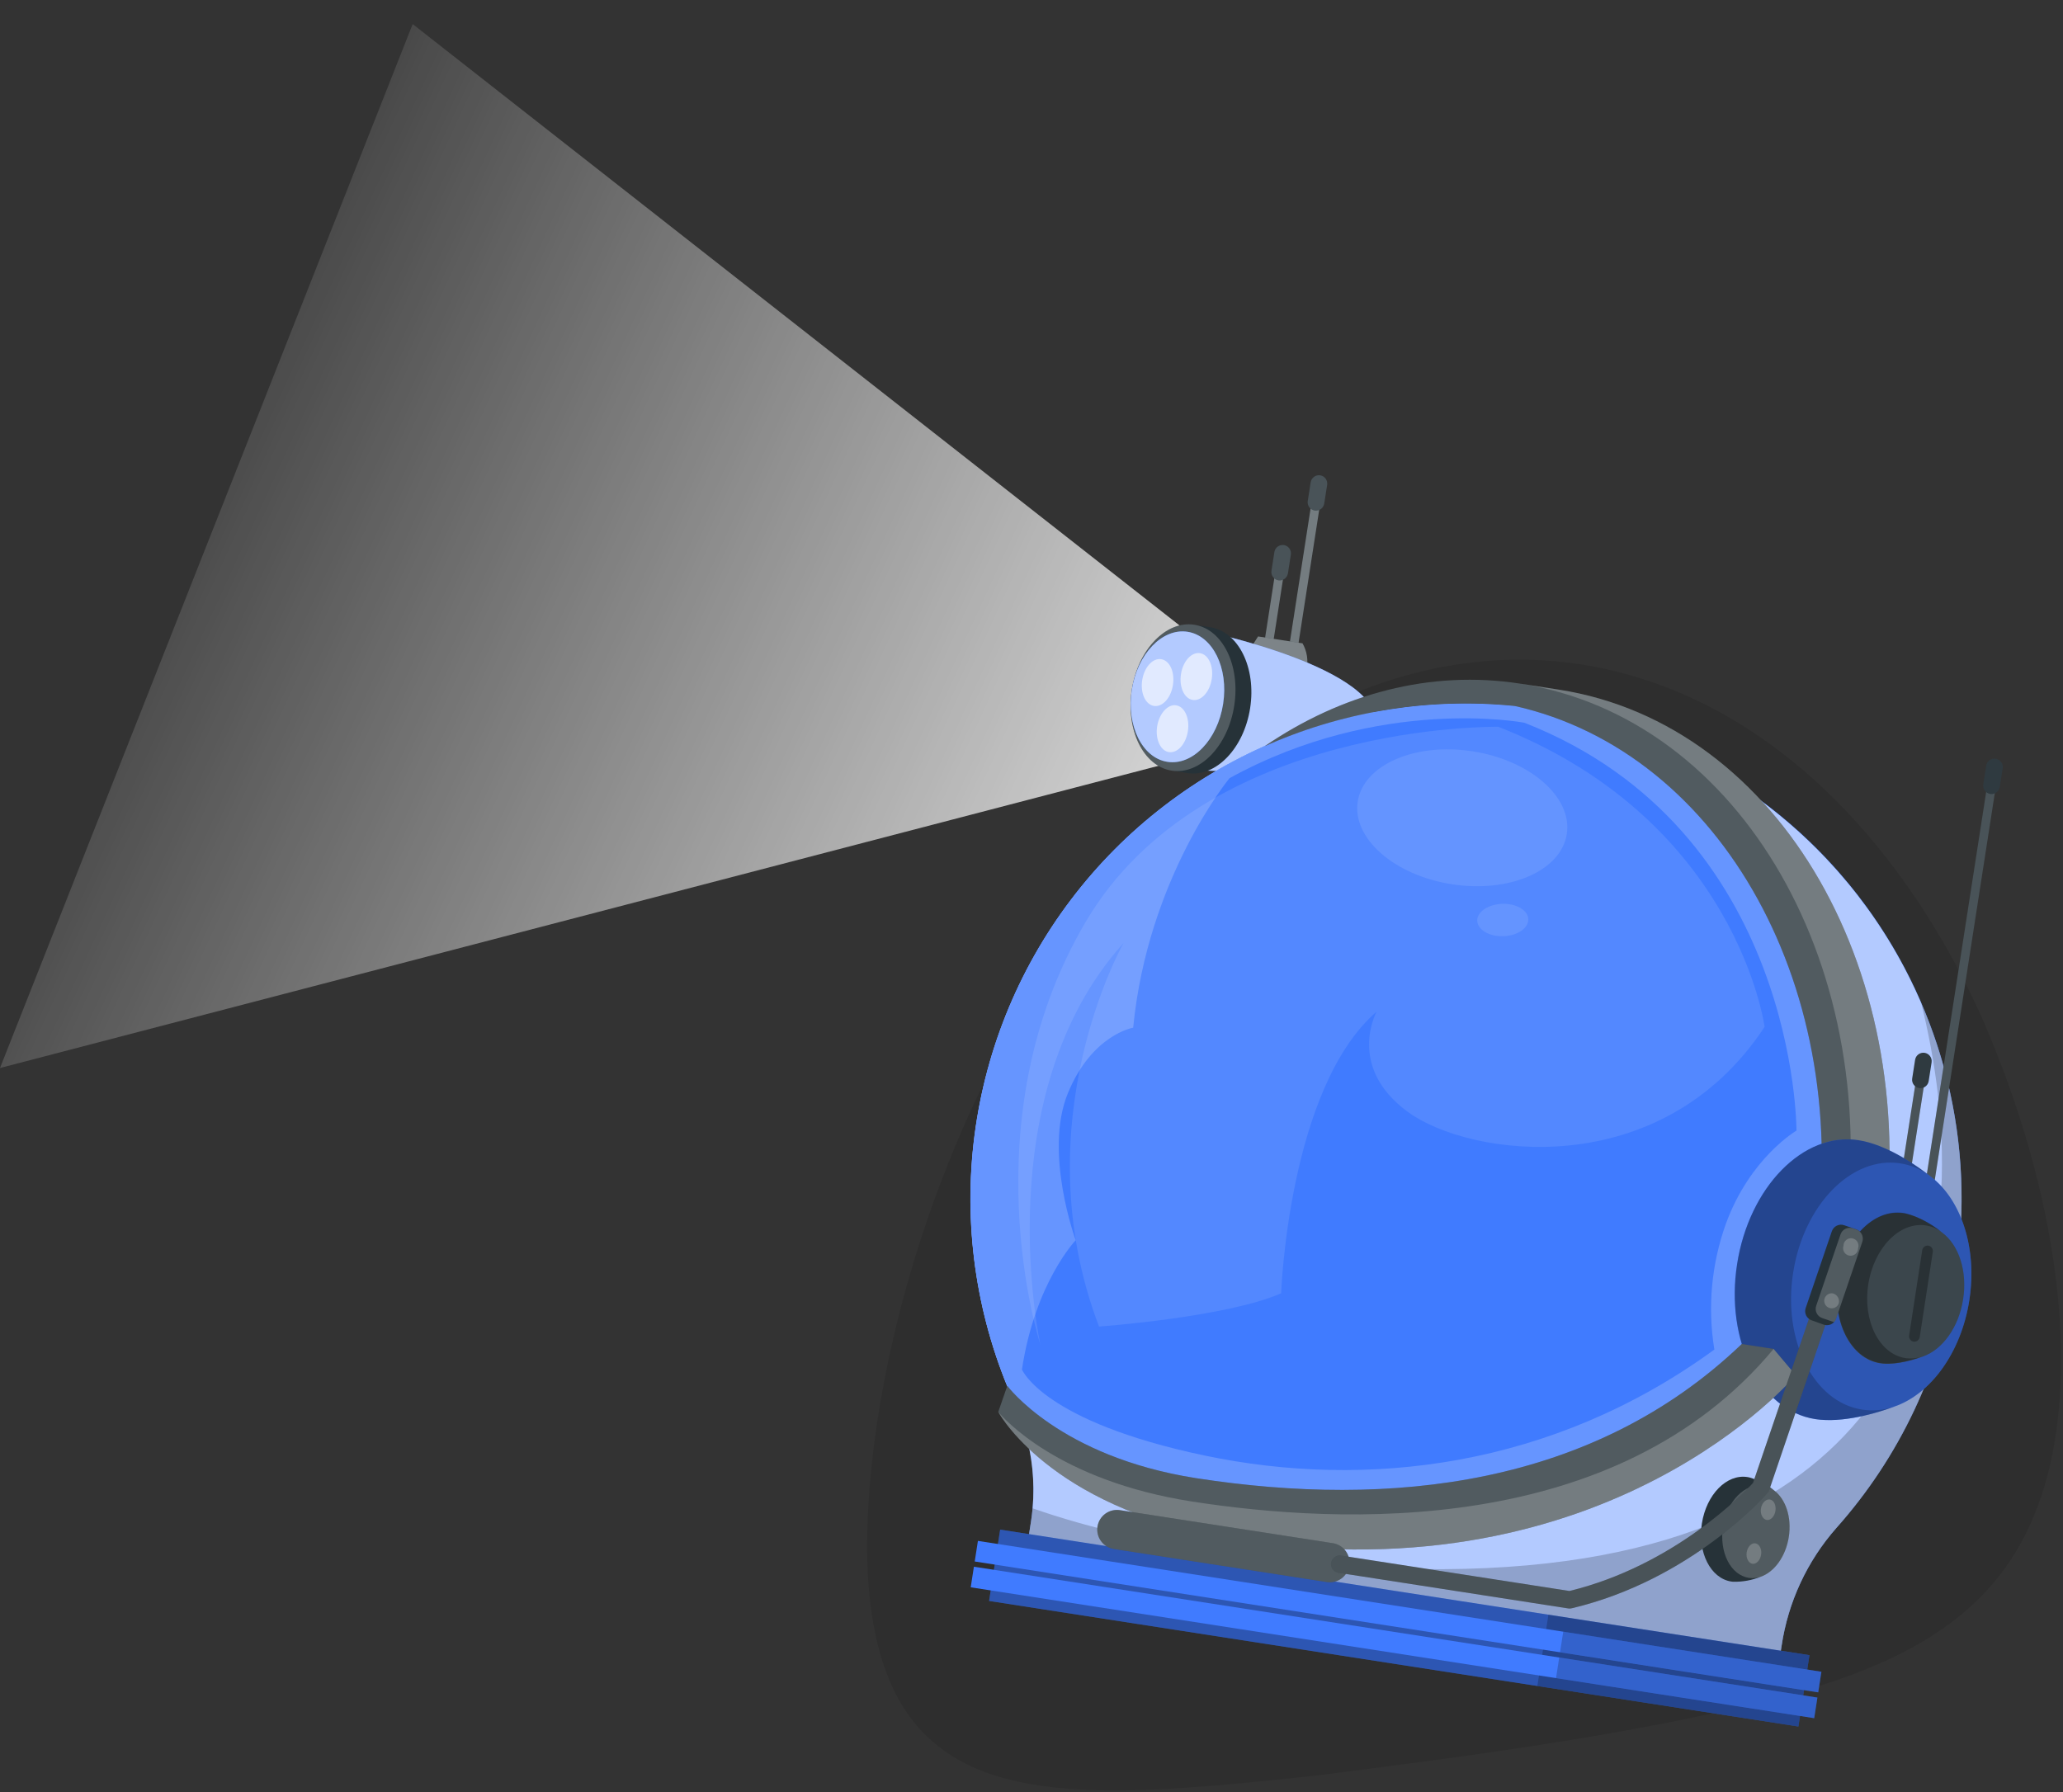 <svg width="816" height="709" viewBox="0 0 816 709" fill="none" xmlns="http://www.w3.org/2000/svg">
<rect x="0" y="0" width="816" height="709" fill="#333333" stroke="none"/>
<path opacity="0.8" d="M163.234 9.53L476.093 254.91C480.894 256.42 489.056 264.022 483.292 282.341C477.527 300.659 466.174 303.202 461.218 302.184L0 422.516L163.234 9.53Z" fill="url(#paint0_linear_202_8233)"/>
<path opacity="0.1" d="M710.752 669.624C654.965 685.113 582.857 694.534 520.247 702.484C457.138 709.179 403.515 714.389 373.484 692.602C354.679 679.314 345.488 656.567 343.363 624.666C339.305 554.478 368.965 429.912 446.846 340.202C482.612 299.649 524.382 273.637 566.472 264.676C572.168 263.458 577.923 262.535 583.715 261.911C623.692 257.533 662.838 268.529 696.364 291.725C733.487 317.199 763.735 357.381 784.371 403.631C814.684 473.666 821.455 539.13 809.934 583.486C797.863 629.108 767.55 653.52 710.752 669.624Z" fill="black"/>
<path d="M519.294 195.33L522.703 195.859L512.099 264.2L508.69 263.671L519.294 195.33Z" fill="#263238"/>
<path d="M504.947 222.955L508.356 223.484L497.752 291.825L494.343 291.296L504.947 222.955Z" fill="#263238"/>
<g opacity="0.6">
<path opacity="0.6" d="M519.294 195.338L522.703 195.867L512.099 264.208L508.69 263.679L519.294 195.338Z" fill="white"/>
</g>
<g opacity="0.6">
<path opacity="0.6" d="M504.947 222.959L508.356 223.488L497.752 291.829L494.343 291.3L504.947 222.959Z" fill="white"/>
</g>
<path d="M495.774 254.681L497.62 251.783L515.199 254.509C516.984 257.646 517.555 261.329 516.803 264.859L495.774 254.681Z" fill="#263238"/>
<path d="M520.028 201.975C519.165 201.839 518.39 201.367 517.873 200.663C517.356 199.959 517.139 199.079 517.267 198.214L518.423 190.796C518.559 189.933 519.031 189.159 519.735 188.642C520.44 188.125 521.32 187.907 522.184 188.036C523.047 188.172 523.822 188.644 524.338 189.348C524.855 190.053 525.073 190.933 524.944 191.797L523.788 199.215C523.652 200.078 523.181 200.852 522.476 201.369C521.772 201.886 520.892 202.104 520.028 201.975Z" fill="#263238"/>
<path d="M505.674 229.579C504.811 229.442 504.037 228.971 503.52 228.267C503.003 227.562 502.785 226.682 502.914 225.818L504.07 218.4C504.206 217.537 504.677 216.763 505.382 216.246C506.086 215.729 506.966 215.511 507.831 215.64C508.694 215.776 509.468 216.247 509.985 216.952C510.502 217.656 510.72 218.536 510.591 219.401L509.435 226.818C509.299 227.681 508.827 228.456 508.123 228.973C507.418 229.49 506.538 229.708 505.674 229.579Z" fill="#263238"/>
<g opacity="0.4">
<path opacity="0.4" d="M520.029 201.975C519.166 201.839 518.391 201.367 517.874 200.663C517.357 199.959 517.139 199.079 517.268 198.214L518.424 190.796C518.56 189.933 519.032 189.159 519.736 188.642C520.441 188.125 521.321 187.907 522.185 188.036C523.048 188.172 523.822 188.644 524.339 189.348C524.856 190.053 525.074 190.933 524.945 191.797L523.789 199.215C523.653 200.078 523.182 200.852 522.477 201.369C521.773 201.886 520.893 202.104 520.029 201.975Z" fill="white"/>
</g>
<g opacity="0.4">
<path opacity="0.4" d="M505.672 229.575C504.809 229.439 504.035 228.967 503.518 228.263C503.001 227.558 502.783 226.678 502.912 225.814L504.068 218.396C504.204 217.533 504.676 216.759 505.38 216.242C506.084 215.725 506.964 215.507 507.829 215.636C508.692 215.772 509.466 216.244 509.983 216.948C510.5 217.652 510.718 218.532 510.589 219.397L509.433 226.814C509.297 227.678 508.825 228.452 508.121 228.969C507.417 229.486 506.536 229.704 505.672 229.575Z" fill="white"/>
</g>
<path opacity="0.4" d="M495.774 254.681L497.62 251.783L515.199 254.509C516.984 257.646 517.555 261.329 516.803 264.859L495.774 254.681Z" fill="white"/>
<path d="M475.28 249.43C475.28 249.43 547.958 264.265 544.283 287.865C540.609 311.464 466.775 304.132 466.775 304.132L475.28 249.43Z" fill="#407BFF"/>
<path opacity="0.6" d="M475.28 249.43C475.28 249.43 547.958 264.265 544.283 287.865C540.609 311.464 466.775 304.132 466.775 304.132L475.28 249.43Z" fill="white"/>
<path d="M478.696 248.139L472.417 247.156C461.221 245.43 450.146 256.937 447.679 272.877C445.212 288.817 452.268 303.135 463.464 304.877L469.743 305.843C480.939 307.568 492.014 296.062 494.481 280.139C496.948 264.217 489.892 249.864 478.696 248.139Z" fill="#263238"/>
<path opacity="0.2" d="M463.447 304.877C452.253 303.14 445.183 288.81 447.656 272.871C450.129 256.932 461.209 245.419 472.403 247.156C483.597 248.893 490.667 263.222 488.194 279.161C485.721 295.1 474.641 306.614 463.447 304.877Z" fill="white"/>
<path d="M461.751 301.393C451.78 299.845 445.485 287.074 447.689 272.868C449.894 258.661 459.763 248.398 469.733 249.945C479.704 251.492 485.999 264.263 483.795 278.47C481.59 292.677 471.721 302.94 461.751 301.393Z" fill="#407BFF"/>
<path opacity="0.6" d="M461.751 301.393C451.78 299.845 445.485 287.074 447.689 272.868C449.894 258.661 459.763 248.398 469.733 249.945C479.704 251.492 485.999 264.263 483.795 278.47C481.59 292.677 471.721 302.94 461.751 301.393Z" fill="white"/>
<path opacity="0.6" d="M479.299 268.595C478.506 273.771 475.125 277.428 471.778 276.91C468.431 276.393 466.327 271.821 467.12 266.698C467.914 261.574 471.278 257.882 474.642 258.4C478.006 258.917 480.093 263.489 479.299 268.595Z" fill="white"/>
<path opacity="0.6" d="M469.863 289.227C469.069 294.402 465.705 298.059 462.341 297.542C458.977 297.024 456.907 292.366 457.701 287.346C458.494 282.326 461.858 278.514 465.205 279.031C468.552 279.549 470.656 284.12 469.863 289.227Z" fill="white"/>
<path opacity="0.6" d="M463.948 270.977C463.154 276.152 459.79 279.809 456.426 279.275C453.062 278.74 450.992 274.203 451.786 269.079C452.579 263.956 455.943 260.247 459.307 260.782C462.671 261.317 464.741 265.802 463.948 270.977Z" fill="white"/>
<path d="M773.514 504.349C767.792 541.583 751.411 576.364 726.35 604.49C714.797 617.606 707.279 633.78 704.7 651.068L702.302 666.49L404.948 620.292L407.829 601.764C409.67 589.647 408.786 577.271 405.242 565.538C404.122 561.828 402.756 558.197 401.153 554.669C386.707 522.578 381.168 487.188 385.119 452.217C389.071 417.246 402.365 383.984 423.608 355.924C444.85 327.865 473.256 306.043 505.843 292.75C538.43 279.457 573.994 275.184 608.802 280.38C634.358 284.18 658.91 292.997 681.044 306.325C703.178 319.652 722.458 337.226 737.772 358.035C753.086 378.844 764.133 402.477 770.276 427.573C776.419 452.669 777.537 478.733 773.566 504.262L773.514 504.349Z" fill="#407BFF"/>
<path opacity="0.6" d="M773.515 504.347C767.793 541.581 751.412 576.362 726.351 604.488C714.798 617.605 707.28 633.779 704.701 651.066L702.303 666.488L404.949 620.29L407.83 601.763C408.089 600.038 408.296 598.399 408.434 596.708C409.348 586.249 408.265 575.711 405.243 565.657C404.123 561.947 402.757 558.316 401.154 554.789C386.708 522.697 381.169 487.307 385.12 452.336C389.072 417.365 402.366 384.103 423.609 356.043C444.851 327.984 473.257 306.162 505.844 292.869C538.431 279.576 573.995 275.303 608.803 280.499C641.816 285.407 673.027 298.669 699.475 319.027C725.923 339.385 746.73 366.164 759.921 396.822C774.513 430.661 779.226 467.941 773.515 504.347Z" fill="white"/>
<path opacity="0.2" d="M773.514 504.35C767.792 541.585 751.411 576.366 726.35 604.492C714.797 617.608 707.279 633.782 704.7 651.069L702.302 666.492L404.948 620.294L407.829 601.766C408.088 600.041 408.295 598.402 408.433 596.712C430.462 604.423 457.563 610.806 490.806 615.239C728.403 646.86 762.266 535.885 767.39 477.405C770.012 447.405 765.216 418.165 759.92 396.791C774.519 430.641 779.232 467.933 773.514 504.35Z" fill="black"/>
<path d="M696.487 623.761C701.817 621.915 706.354 615.808 707.562 608.01C708.769 600.213 706.303 593.019 701.783 589.655C698.872 587.28 695.509 585.519 691.898 584.48L691.156 584.342C682.997 583.066 674.94 591.243 673.164 602.714C671.387 614.186 676.614 624.399 684.756 625.675L685.498 625.762C689.259 625.853 692.999 625.172 696.487 623.761Z" fill="#263238"/>
<path opacity="0.2" d="M707.632 608.012C706.063 618.086 699.007 625.349 691.744 624.227C684.482 623.106 679.945 614.032 681.515 603.958C683.084 593.883 690.14 586.707 697.403 587.742C704.665 588.777 709.185 597.937 707.632 608.012Z" fill="white"/>
<path opacity="0.2" d="M696.591 615.046C696.246 617.288 694.676 618.893 693.141 618.651C691.606 618.41 690.536 616.391 690.881 614.149C691.226 611.906 692.796 610.302 694.331 610.561C695.867 610.819 696.953 612.82 696.591 615.046Z" fill="white"/>
<path opacity="0.2" d="M702.25 597.729C701.905 599.955 700.335 601.576 698.8 601.318C697.264 601.059 696.177 599.058 696.522 596.832C696.868 594.607 698.455 592.985 700.059 593.227C701.663 593.468 702.595 595.487 702.25 597.729Z" fill="white"/>
<path d="M711.335 683.027L391.229 633.357L395.606 605.145L715.713 654.814L711.335 683.027Z" fill="#407BFF"/>
<path opacity="0.3" d="M711.335 683.027L391.229 633.357L395.606 605.145L715.713 654.814L711.335 683.027Z" fill="black"/>
<path opacity="0.2" d="M711.355 683.04L608.085 667.016L612.463 638.803L715.733 654.827L711.355 683.04Z" fill="black"/>
<path d="M719.184 669.518L385.542 617.748L386.806 609.6L720.448 661.369L719.184 669.518Z" fill="#407BFF"/>
<path d="M717.597 679.735L383.955 627.965L385.219 619.816L718.862 671.586L717.597 679.735Z" fill="#407BFF"/>
<path opacity="0.2" d="M719.206 669.51L617.061 653.66L618.325 645.512L720.47 661.361L719.206 669.51Z" fill="black"/>
<path opacity="0.2" d="M717.616 679.74L615.471 663.891L616.735 655.742L718.88 671.592L717.616 679.74Z" fill="black"/>
<path d="M487.133 596.452C455.495 591.536 427.428 580.84 405.191 565.59C404.072 561.881 402.706 558.25 401.103 554.722C386.656 522.63 381.118 487.241 385.069 452.27C389.02 417.299 402.315 384.037 423.557 355.977C444.8 327.917 473.206 306.095 505.793 292.803C538.379 279.51 573.944 275.237 608.752 280.433C618.91 281.951 628.934 284.258 638.734 287.333C699.699 319.627 735.339 413.265 728.766 471.918C721.055 539.731 630.091 618.637 487.133 596.452Z" fill="#407BFF"/>
<path opacity="0.2" d="M487.133 596.452C455.495 591.536 427.428 580.84 405.191 565.59C404.072 561.881 402.706 558.25 401.103 554.722C386.656 522.63 381.118 487.241 385.069 452.27C389.02 417.299 402.315 384.037 423.557 355.977C444.8 327.917 473.206 306.095 505.793 292.803C538.379 279.51 573.944 275.237 608.752 280.433C618.91 281.951 628.934 284.258 638.734 287.333C699.699 319.627 735.339 413.265 728.766 471.918C721.055 539.731 630.091 618.637 487.133 596.452Z" fill="white"/>
<path d="M486.32 307.863C486.32 307.863 454.009 347.023 448.213 406.573C448.213 406.573 431.876 409.23 422.337 432.622C412.797 456.014 425.476 490.654 425.476 490.654C425.476 490.654 409.398 507.456 404.223 541.786C404.223 541.786 412.486 562.383 476.436 575.822C540.385 589.26 613.908 580.721 678.099 533.902C675.365 517.169 676.945 500.016 682.687 484.064C692.262 457.929 710.582 447.285 710.582 447.285C710.582 447.285 711.013 328.254 602.936 285.92C602.988 285.92 545.974 275 486.32 307.863Z" fill="#407BFF"/>
<path opacity="0.1" d="M697.972 406.261C697.972 406.261 687.173 324.698 592.655 287.523C592.655 287.523 476.211 285.47 429.496 364.6C382.78 443.73 411.503 531.933 411.503 531.933C411.503 531.933 389.922 433.603 444.452 373.001C444.452 373.001 403.965 443.988 434.706 524.809C434.706 524.809 485.009 521.186 506.745 511.646C506.745 511.646 509.644 430.412 544.508 400.223C544.508 400.223 532.432 422.028 556.877 439.9C581.321 457.772 656.949 468.433 697.972 406.261Z" fill="white"/>
<path opacity="0.1" d="M574.301 349.832C551.461 346.288 534.772 331.639 537.026 317.112C539.28 302.585 559.623 293.682 582.464 297.226C605.304 300.77 621.992 315.419 619.738 329.946C617.484 344.473 597.141 353.376 574.301 349.832Z" fill="white"/>
<path opacity="0.1" d="M604.507 363.619C604.628 367.155 600.229 370.191 594.657 370.381C589.085 370.571 584.496 367.863 584.307 364.326C584.117 360.79 588.602 357.771 594.157 357.564C599.712 357.357 604.387 360.1 604.507 363.619Z" fill="white"/>
<path d="M786.497 307.561L789.906 308.09L763.421 478.781L760.012 478.252L786.497 307.561Z" fill="#263238"/>
<path d="M758.384 423.91L761.793 424.439L751.189 492.781L747.779 492.251L758.384 423.91Z" fill="#263238"/>
<g opacity="0.4">
<path opacity="0.4" d="M786.499 307.569L789.908 308.098L763.423 478.788L760.013 478.259L786.499 307.569Z" fill="white"/>
</g>
<g opacity="0.4">
<path opacity="0.4" d="M758.384 423.912L761.793 424.441L751.189 492.782L747.779 492.253L758.384 423.912Z" fill="white"/>
</g>
<path d="M787.228 314.103C786.363 313.963 785.589 313.488 785.072 312.781C784.556 312.074 784.338 311.192 784.468 310.325L785.624 302.908C785.689 302.48 785.838 302.069 786.062 301.699C786.287 301.329 786.583 301.008 786.932 300.753C787.282 300.498 787.679 300.314 788.1 300.213C788.52 300.113 788.957 300.096 789.384 300.165C790.247 300.301 791.022 300.772 791.539 301.477C792.056 302.181 792.273 303.061 792.144 303.925L790.989 311.343C790.853 312.206 790.381 312.981 789.677 313.498C788.972 314.015 788.092 314.232 787.228 314.103Z" fill="#263238"/>
<path d="M759.108 430.448C758.244 430.312 757.47 429.84 756.953 429.136C756.436 428.431 756.218 427.551 756.347 426.687L757.503 419.269C757.639 418.406 758.111 417.632 758.815 417.115C759.52 416.598 760.4 416.38 761.264 416.509C762.128 416.649 762.903 417.124 763.419 417.831C763.936 418.539 764.153 419.421 764.024 420.287L762.868 427.705C762.732 428.567 762.26 429.34 761.555 429.854C760.85 430.368 759.97 430.582 759.108 430.448Z" fill="#263238"/>
<g opacity="0.2">
<path opacity="0.2" d="M787.228 314.103C786.363 313.963 785.589 313.488 785.072 312.781C784.556 312.074 784.338 311.192 784.468 310.325L785.624 302.908C785.689 302.48 785.838 302.069 786.062 301.699C786.287 301.329 786.583 301.008 786.932 300.753C787.282 300.498 787.679 300.314 788.1 300.213C788.52 300.113 788.957 300.096 789.384 300.165C790.247 300.301 791.022 300.772 791.539 301.477C792.056 302.181 792.273 303.061 792.144 303.925L790.989 311.343C790.853 312.206 790.381 312.981 789.677 313.498C788.972 314.015 788.092 314.232 787.228 314.103Z" fill="white"/>
</g>
<g opacity="0.2">
<path opacity="0.2" d="M759.107 430.45C758.244 430.314 757.469 429.842 756.952 429.138C756.435 428.433 756.217 427.553 756.346 426.689L757.502 419.271C757.638 418.408 758.11 417.634 758.814 417.117C759.519 416.6 760.399 416.382 761.263 416.511C762.127 416.651 762.902 417.126 763.419 417.833C763.935 418.54 764.152 419.423 764.023 420.289L762.867 427.707C762.731 428.569 762.259 429.342 761.554 429.856C760.849 430.37 759.969 430.584 759.107 430.45Z" fill="white"/>
</g>
<path d="M744.411 495.721C743.29 503.018 741.806 510.126 740.099 517.13L714.395 513.145C715.706 507.394 716.821 501.581 717.741 495.704C733.785 392.319 681.101 297.664 599.176 279.291C566.149 275.952 532.817 281.112 502.347 294.282L500.259 295.197C530.569 274.496 565.709 264.939 601.298 270.459L616.651 272.84C704.2 286.502 761.404 386.212 744.411 495.721Z" fill="#263238"/>
<path opacity="0.2" d="M744.411 495.721C743.29 503.018 741.806 510.126 740.099 517.13L714.395 513.145C715.706 507.394 716.821 501.581 717.741 495.704C733.785 392.319 681.101 297.664 599.176 279.291C566.149 275.952 532.817 281.112 502.347 294.282L500.259 295.197C530.569 274.496 565.709 264.939 601.298 270.459L616.651 272.84C704.2 286.502 761.404 386.212 744.411 495.721Z" fill="white"/>
<path opacity="0.2" d="M744.411 495.723C743.29 503.02 741.806 510.128 740.099 517.132L724.763 514.751C726.488 507.747 727.92 500.623 729.058 493.325C746.05 383.817 688.846 284.055 601.298 270.461L616.651 272.842C704.2 286.504 761.404 386.215 744.411 495.723Z" fill="white"/>
<path d="M749.414 556.413C763.629 551.479 775.722 535.177 778.948 514.372C782.174 493.568 775.601 474.368 763.543 465.363C759.161 461.912 748.12 453.908 737.166 451.476H737.08C736.424 451.338 735.769 451.2 735.113 451.096C713.308 447.646 691.796 469.675 687.069 500.14C682.343 530.605 696.195 558.034 717.983 561.416C718.656 561.519 719.311 561.605 719.984 561.657C731.249 562.658 744.204 558.379 749.414 556.413Z" fill="#407BFF"/>
<path opacity="0.3" d="M749.414 556.413C763.629 551.479 775.722 535.177 778.948 514.372C782.174 493.568 775.601 474.368 763.543 465.363C759.161 461.912 748.12 453.908 737.166 451.476H737.08C736.424 451.338 735.769 451.2 735.113 451.096C713.308 447.646 691.796 469.675 687.069 500.14C682.343 530.605 696.195 558.034 717.983 561.416C718.656 561.519 719.311 561.605 719.984 561.657C731.249 562.658 744.204 558.379 749.414 556.413Z" fill="black"/>
<path opacity="0.2" d="M736.546 557.658C740.725 558.293 744.995 557.92 749.001 556.571C743.532 558.606 730.956 562.626 720.071 561.643C719.398 561.643 718.725 561.505 718.053 561.401C696.247 557.951 682.412 530.574 687.139 500.109C691.866 469.643 713.378 447.683 735.183 451.064C735.838 451.168 736.511 451.306 737.167 451.444C747.759 453.807 758.402 461.329 763.043 464.951C759.669 462.5 755.76 460.886 751.64 460.242C732.405 457.257 713.429 476.63 709.255 503.541C705.08 530.453 717.311 554.673 736.546 557.658Z" fill="black"/>
<path d="M760.609 536.647C768.251 533.973 774.755 525.21 776.497 514.014C778.239 502.818 774.772 492.485 768.199 487.637C765.853 485.774 759.902 481.478 754.002 480.167L752.932 479.978C741.202 478.149 729.626 489.966 727.056 506.354C724.485 522.743 731.955 537.527 743.686 539.338C744.048 539.338 744.393 539.442 744.755 539.476C750.828 539.976 757.797 537.682 760.609 536.647Z" fill="#263238"/>
<path opacity="0.1" d="M760.609 536.647C768.251 533.973 774.755 525.21 776.497 514.014C778.239 502.818 774.772 492.485 768.199 487.637C765.853 485.774 759.902 481.478 754.002 480.167L752.932 479.978C741.202 478.149 729.626 489.966 727.056 506.354C724.485 522.743 731.955 537.527 743.686 539.338C744.048 539.338 744.393 539.442 744.755 539.476C750.828 539.976 757.797 537.682 760.609 536.647Z" fill="white"/>
<path opacity="0.3" d="M753.677 537.28C755.91 537.598 758.186 537.379 760.318 536.641C757.351 537.728 750.606 539.885 744.792 539.367L743.74 539.229C731.992 537.401 724.54 522.651 727.076 506.245C729.612 489.84 741.204 478.04 752.952 479.852C753.28 479.852 753.642 479.99 753.987 480.076C759.072 481.532 763.812 483.996 767.926 487.321C766.108 486.017 764.011 485.155 761.802 484.803C751.451 483.198 741.221 493.635 738.979 508.108C736.736 522.582 743.309 535.675 753.677 537.28Z" fill="black"/>
<path opacity="0.2" d="M762.215 535.949C763.105 535.537 763.959 535.052 764.769 534.5C763.96 535.055 763.106 535.539 762.215 535.949Z" fill="white"/>
<path opacity="0.2" d="M766.061 533.542C766.941 532.842 767.766 532.075 768.528 531.248C767.77 532.079 766.945 532.846 766.061 533.542Z" fill="white"/>
<path opacity="0.2" d="M768.53 531.247C769.345 530.39 770.095 529.473 770.772 528.504C770.099 529.477 769.349 530.394 768.53 531.247Z" fill="white"/>
<path opacity="0.3" d="M756.865 530.78C756.312 530.675 755.823 530.358 755.5 529.897C755.178 529.436 755.049 528.868 755.14 528.313L760.315 494.605C760.404 494.038 760.713 493.53 761.175 493.191C761.637 492.852 762.215 492.709 762.782 492.793C763.334 492.898 763.824 493.215 764.146 493.676C764.468 494.137 764.598 494.705 764.507 495.26L759.332 528.968C759.242 529.535 758.933 530.043 758.471 530.382C758.009 530.721 757.432 530.864 756.865 530.78Z" fill="black"/>
<path d="M710.289 544.045C710.289 544.045 636.559 632.025 489.477 609.236C418.542 598.23 396.323 561.348 394.874 558.605V558.502L398.427 548.255C398.427 548.255 419.094 576.322 473.055 584.775C549.976 596.712 630.141 588.001 688.932 531.711L701.543 533.66L710.289 544.045Z" fill="#263238"/>
<path opacity="0.2" d="M710.289 544.045C710.289 544.045 636.559 632.025 489.477 609.236C418.542 598.23 396.323 561.348 394.874 558.605V558.502L398.427 548.255C398.427 548.255 419.094 576.322 473.055 584.775C549.976 596.712 630.141 588.001 688.932 531.711L701.543 533.66L710.289 544.045Z" fill="white"/>
<path opacity="0.2" d="M710.289 544.045C710.289 544.045 636.559 632.025 489.477 609.236C418.542 598.23 396.323 561.348 394.874 558.605C396.771 560.882 418.421 585.792 471.588 594.038C529.689 603.061 639.25 608.529 701.526 533.66L710.289 544.045Z" fill="white"/>
<path d="M524.824 625.883L440.588 612.806C438.55 612.488 436.722 611.373 435.506 609.707C434.289 608.041 433.784 605.96 434.102 603.922C434.42 601.888 435.533 600.062 437.195 598.847C438.857 597.631 440.933 597.123 442.969 597.436L527.205 610.512C529.239 610.831 531.065 611.943 532.28 613.605C533.496 615.267 534.004 617.343 533.691 619.379C533.377 621.417 532.266 623.246 530.603 624.466C528.941 625.685 526.862 626.195 524.824 625.883Z" fill="#263238"/>
<path opacity="0.2" d="M524.824 625.883L440.588 612.806C438.55 612.488 436.722 611.373 435.506 609.707C434.289 608.041 433.784 605.96 434.102 603.922C434.42 601.888 435.533 600.062 437.195 598.847C438.857 597.631 440.933 597.123 442.969 597.436L527.205 610.512C529.239 610.831 531.065 611.943 532.28 613.605C533.496 615.267 534.004 617.343 533.691 619.379C533.377 621.417 532.266 623.246 530.603 624.466C528.941 625.685 526.862 626.195 524.824 625.883Z" fill="white"/>
<path d="M620.394 636.335L529.24 622.189C528.365 622.018 527.591 621.515 527.078 620.786C526.566 620.057 526.356 619.157 526.492 618.277C526.628 617.396 527.1 616.602 527.808 616.061C528.516 615.52 529.407 615.274 530.292 615.375L620.773 629.417C662.175 619.343 689.639 590.741 693.382 586.687L722.571 501.053C722.717 500.624 722.946 500.228 723.245 499.887C723.545 499.546 723.908 499.268 724.315 499.068C724.722 498.868 725.164 498.749 725.617 498.72C726.069 498.691 726.523 498.751 726.952 498.897C727.382 499.043 727.778 499.272 728.119 499.572C728.459 499.871 728.738 500.234 728.938 500.641C729.138 501.048 729.256 501.491 729.286 501.943C729.315 502.396 729.255 502.849 729.109 503.279L699.782 589.533C699.626 589.954 699.399 590.345 699.109 590.689C697.885 592.086 668.713 625.07 621.808 636.232C621.349 636.364 620.867 636.399 620.394 636.335Z" fill="#263238"/>
<g opacity="0.4">
<path opacity="0.4" d="M620.393 636.337L529.239 622.191C528.364 622.02 527.59 621.517 527.077 620.788C526.565 620.059 526.355 619.159 526.491 618.279C526.627 617.398 527.099 616.604 527.807 616.063C528.515 615.522 529.406 615.276 530.291 615.377L620.772 629.419C662.174 619.345 689.638 590.743 693.381 586.689L722.57 501.055C722.716 500.626 722.945 500.23 723.244 499.889C723.544 499.548 723.907 499.27 724.314 499.07C724.721 498.869 725.163 498.751 725.616 498.722C726.068 498.693 726.522 498.753 726.951 498.899C727.381 499.045 727.777 499.274 728.118 499.574C728.458 499.873 728.737 500.236 728.937 500.643C729.137 501.05 729.255 501.492 729.285 501.945C729.314 502.398 729.254 502.851 729.108 503.281L699.781 589.535C699.625 589.956 699.398 590.347 699.108 590.691C697.884 592.088 668.712 625.072 621.807 636.233C621.348 636.366 620.866 636.401 620.393 636.337Z" fill="white"/>
</g>
<path d="M736.614 491.307L726.264 521.669C726.096 522.168 725.826 522.627 725.47 523.015C724.965 523.564 724.313 523.956 723.59 524.143C722.868 524.33 722.107 524.303 721.399 524.067L716.603 522.342C716.126 522.181 715.686 521.927 715.307 521.594C714.929 521.262 714.62 520.858 714.399 520.406C714.177 519.953 714.048 519.462 714.018 518.959C713.987 518.456 714.057 517.953 714.222 517.477L724.573 487.098C724.734 486.621 724.988 486.181 725.321 485.802C725.653 485.424 726.057 485.115 726.509 484.894C726.961 484.673 727.453 484.543 727.956 484.513C728.458 484.482 728.962 484.552 729.438 484.718L732.888 485.891L734.302 486.374C734.78 486.543 735.219 486.806 735.595 487.147C735.97 487.487 736.274 487.899 736.489 488.358C736.704 488.817 736.826 489.314 736.847 489.82C736.869 490.326 736.789 490.832 736.614 491.307Z" fill="#263238"/>
<path opacity="0.2" d="M736.613 491.312L726.263 521.673C726.095 522.173 725.825 522.631 725.469 523.019C725.263 522.986 725.061 522.934 724.865 522.864L720.759 521.449C719.799 521.12 719.008 520.422 718.562 519.51C718.115 518.597 718.049 517.545 718.379 516.584L728.005 488.345C728.164 487.868 728.417 487.428 728.747 487.049C729.077 486.67 729.479 486.36 729.93 486.137C730.38 485.915 730.871 485.783 731.372 485.75C731.874 485.718 732.377 485.784 732.852 485.947L734.267 486.43C734.742 486.596 735.179 486.855 735.554 487.19C735.928 487.526 736.233 487.932 736.451 488.385C736.669 488.838 736.795 489.33 736.823 489.832C736.851 490.334 736.78 490.837 736.613 491.312Z" fill="white"/>
<path opacity="0.2" d="M734.956 493.776C734.964 494.209 734.876 494.637 734.7 495.032C734.525 495.427 734.265 495.779 733.939 496.063C733.613 496.347 733.229 496.556 732.814 496.676C732.398 496.796 731.962 496.824 731.535 496.758C731.107 496.691 730.7 496.532 730.341 496.292C729.981 496.052 729.679 495.736 729.454 495.367C729.23 494.997 729.089 494.583 729.041 494.154C728.993 493.724 729.04 493.289 729.177 492.879C729.17 492.447 729.258 492.019 729.433 491.624C729.609 491.229 729.869 490.877 730.195 490.593C730.521 490.309 730.905 490.1 731.32 489.98C731.736 489.86 732.172 489.832 732.599 489.898C733.026 489.965 733.434 490.124 733.793 490.364C734.153 490.604 734.455 490.92 734.68 491.289C734.904 491.659 735.045 492.073 735.093 492.502C735.141 492.932 735.094 493.367 734.956 493.776Z" fill="white"/>
<path opacity="0.2" d="M727.315 515.618C727.125 516.147 726.789 516.612 726.346 516.958C725.902 517.304 725.369 517.516 724.809 517.571C724.249 517.625 723.685 517.519 723.183 517.266C722.681 517.012 722.261 516.621 721.973 516.138C721.685 515.654 721.54 515.099 721.555 514.537C721.571 513.975 721.746 513.428 722.06 512.961C722.374 512.495 722.814 512.127 723.329 511.901C723.844 511.674 724.413 511.599 724.969 511.684C725.798 511.9 726.51 512.434 726.949 513.17C727.388 513.906 727.52 514.785 727.315 515.618Z" fill="white"/>
<defs>
<linearGradient id="paint0_linear_202_8233" x1="483.756" y1="280.863" x2="58.845" y2="85.87" gradientUnits="userSpaceOnUse">
<stop stop-color="white"/>
<stop offset="1" stop-color="white" stop-opacity="0"/>
</linearGradient>
</defs>
</svg>
